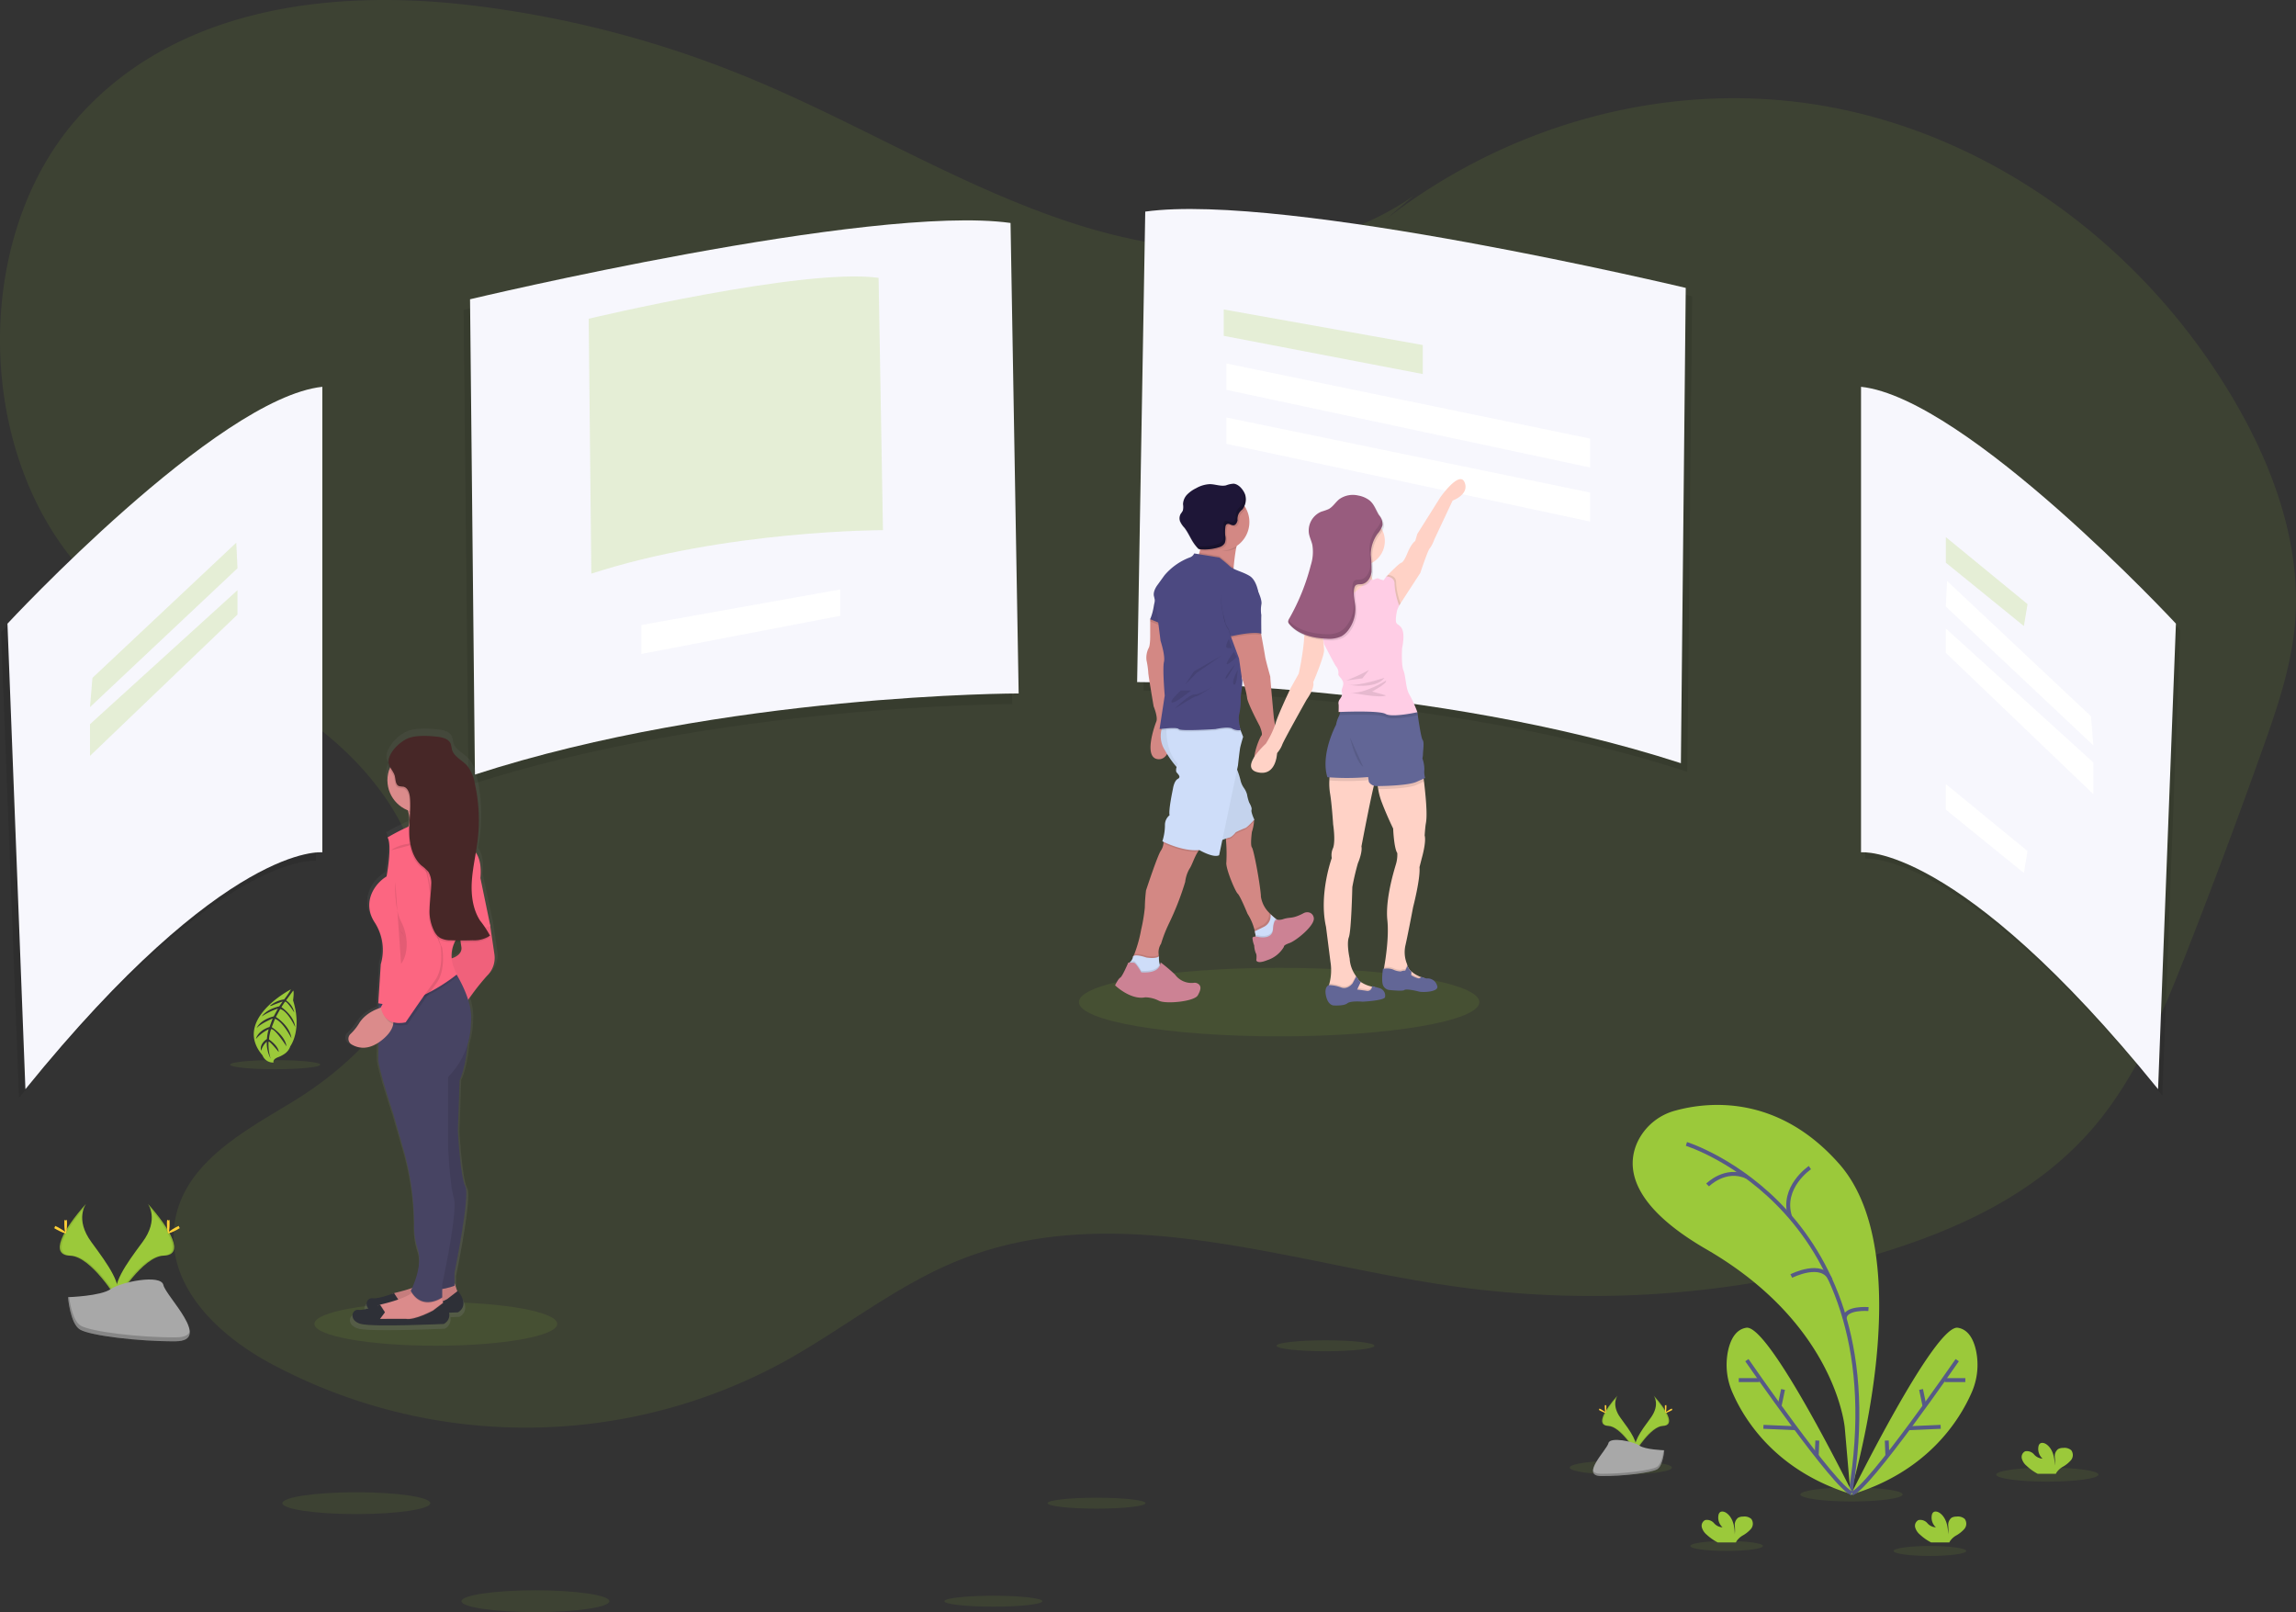 <svg xmlns="http://www.w3.org/2000/svg" xmlns:xlink="http://www.w3.org/1999/xlink" width="584" height="410" viewBox="0 0 584 410">
  <rect x="0" y="0" width="584" height="410" fill="#333333" stroke="none"/>
  <defs>
    <linearGradient id="linear-gradient" x1="31.936" y1="1" x2="31.936" gradientUnits="objectBoundingBox">
      <stop offset="0" stop-color="gray" stop-opacity="0.251"/>
      <stop offset="0.54" stop-color="gray" stop-opacity="0.122"/>
      <stop offset="1" stop-color="gray" stop-opacity="0.102"/>
    </linearGradient>
  </defs>
  <g id="Group_2678" data-name="Group 2678" transform="translate(-0.006 0.002)">
    <path id="Path_1060" data-name="Path 1060" d="M420.732,121.093c-25.059,17.531-57.562,16.4-86.045,7.277S280.04,103,252.289,91.461a267.921,267.921,0,0,0-72.4-18.858c-35.369-4.044-74.867.883-99.509,29.237C52.941,133.4,55.048,190.335,84.718,219.328c15.1,14.737,34.871,21.971,52.111,33.476s33.213,30.6,31.745,52.8c-1.36,20.574-17.165,36.34-33.522,46.242-12.64,7.65-28.207,16-29.729,31.852-1.474,15.333,11.616,27.347,24.116,34.18a137.066,137.066,0,0,0,131.66-.541c14.488-8.094,27.795-18.836,42.993-25.106,39.9-16.524,83.878.114,126.133,6.194a252.321,252.321,0,0,0,107.278-7.8c20.925-6.178,41.931-15.62,56.63-33.211,10.6-12.685,17.208-28.733,23.406-44.591q9.915-25.355,19.066-51.072c3.657-10.287,7.26-20.78,8.208-31.792,1.712-19.951-5.5-39.675-15.333-56.513-23.336-40.011-62.639-68.121-105.2-75.262s-87.594,6.806-120.607,37.325" transform="translate(-61.06 -71.37)" fill="#9bc93a" opacity="0.1"/>
    <g id="Group_2668" data-name="Group 2668" transform="translate(290.868 55.317)" opacity="0.1">
      <path id="Path_1061" data-name="Path 1061" d="M599.964,174.207,597.9,293.86s74.727,0,138.308,20.628l1.235-120.877S635.469,169.253,599.964,174.207Z" transform="translate(-597.9 -173.542)"/>
    </g>
    <path id="Path_1062" data-name="Path 1062" d="M596.964,170.207,594.9,289.86s74.726,0,138.308,20.628l1.235-120.877S632.469,165.253,596.964,170.207Z" transform="translate(-305.658 -116.391)" fill="#f7f7fd"/>
    <g id="Group_2669" data-name="Group 2669" transform="translate(117.938 58.75)" opacity="0.1">
      <path id="Path_1063" data-name="Path 1063" d="M416.209,180.542,418.273,300.2s-74.726,0-138.3,20.628L278.73,199.946S380.7,175.615,416.209,180.542Z" transform="translate(-278.73 -179.883)"/>
    </g>
    <path id="Path_1064" data-name="Path 1064" d="M419.209,175.542,421.273,295.2s-74.726,0-138.3,20.628L281.73,194.947S383.7,170.615,419.209,175.542Z" transform="translate(-162.166 -118.84)" fill="#f7f7fd"/>
    <g id="Group_2670" data-name="Group 2670" transform="translate(149.748 70.306)" opacity="0.2">
      <path id="Path_1065" data-name="Path 1065" d="M411.169,201.581l1.111,64.163s-40.094,0-74.174,11.061l-.666-64.824S392.13,198.939,411.169,201.581Z" transform="translate(-337.44 -201.227)" fill="#9bc93a"/>
    </g>
    <g id="Group_2671" data-name="Group 2671" transform="translate(474.454 99.994)" opacity="0.1">
      <path id="Path_1066" data-name="Path 1066" d="M936.74,256.06v118.4s24.381-2.891,75.555,60.233l4.54-118.4S963.576,258.946,936.74,256.06Z" transform="translate(-936.74 -256.06)"/>
    </g>
    <path id="Path_1067" data-name="Path 1067" d="M934.74,253.06v118.4s24.381-2.891,75.555,60.233l4.54-118.4S961.576,255.946,934.74,253.06Z" transform="translate(-461.369 -154.691)" fill="#f7f7fd"/>
    <g id="Group_2672" data-name="Group 2672" transform="translate(0.279 100.535)" opacity="0.1">
      <path id="Path_1068" data-name="Path 1068" d="M141.66,257.06v118.4S117.3,372.571,66.137,435.7l-4.567-118.4S114.824,259.946,141.66,257.06Z" transform="translate(-61.57 -257.06)"/>
    </g>
    <path id="Path_1069" data-name="Path 1069" d="M144.66,253.06v118.4S120.3,368.571,69.137,431.7l-4.567-118.4S117.824,255.946,144.66,253.06Z" transform="translate(-62.666 -154.691)" fill="#f7f7fd"/>
    <g id="Group_2673" data-name="Group 2673" transform="translate(311.272 78.705)" opacity="0.2">
      <path id="Path_1070" data-name="Path 1070" d="M574.5,145.37l50.621,9.047v7.369L574.5,152.073Z" transform="translate(-574.5 -145.37)" fill="#9bc93a"/>
    </g>
    <path id="Path_1071" data-name="Path 1071" d="M351.7,276.87l-50.616,9.047v7.369l50.616-9.713Z" transform="translate(-137.949 -126.969)" fill="#fff"/>
    <path id="Path_1072" data-name="Path 1072" d="M575.74,170.74l92.519,19.1V197.2L575.74,177.443Z" transform="translate(-263.796 -78.299)" fill="#fff"/>
    <path id="Path_1073" data-name="Path 1073" d="M575.74,196.11l92.519,19.09v7.374L575.74,202.807Z" transform="translate(-263.796 -89.933)" fill="#fff"/>
    <g id="Group_2674" data-name="Group 2674" transform="translate(494.946 136.604)" opacity="0.2">
      <path id="Path_1074" data-name="Path 1074" d="M913.5,252.31v6.5l19.846,16.113.932-5.577Z" transform="translate(-913.5 -252.31)" fill="#9bc93a"/>
    </g>
    <path id="Path_1075" data-name="Path 1075" d="M913.5,368.31v6.5l19.846,16.113.932-5.577Z" transform="translate(-418.554 -168.901)" fill="#fff"/>
    <path id="Path_1076" data-name="Path 1076" d="M913.814,272.91l-.314,6.508,37.52,35.317L950.4,307.3Z" transform="translate(-418.554 -125.153)" fill="#fff"/>
    <path id="Path_1077" data-name="Path 1077" d="M913.5,295.23v6.194l37.52,35.945v-8.056Z" transform="translate(-418.554 -135.388)" fill="#fff"/>
    <g id="Group_2675" data-name="Group 2675" transform="translate(22.899 138.012)" opacity="0.2">
      <path id="Path_1078" data-name="Path 1078" d="M79.466,254.91l.309,6.508L42.26,296.734l.618-7.434Z" transform="translate(-42.26 -254.91)" fill="#9bc93a"/>
    </g>
    <g id="Group_2676" data-name="Group 2676" transform="translate(22.899 150.096)" opacity="0.2">
      <path id="Path_1079" data-name="Path 1079" d="M79.775,277.23v6.194L42.26,319.368v-8.056Z" transform="translate(-42.26 -277.23)" fill="#9bc93a"/>
    </g>
    <ellipse id="Ellipse_60" data-name="Ellipse 60" cx="30.883" cy="5.555" rx="30.883" ry="5.555" transform="translate(79.979 331.141)" fill="#9bc93a" opacity="0.1"/>
    <path id="Path_1080" data-name="Path 1080" d="M123.556,636.84s2.975,3.887-1.376,9.745-7.938,10.828-6.5,14.488c0,0,6.561-10.9,11.92-11.056S129.435,643.424,123.556,636.84Z" transform="translate(-85.936 -330.686)" fill="#9bc93a"/>
    <path id="Path_1081" data-name="Path 1081" d="M123.709,636.84a4.67,4.67,0,0,1,.607,1.218c5.212,6.118,7.992,11.83,2.98,11.976-4.665.13-10.294,8.473-11.606,10.579.043.157.1.319.157.477,0,0,6.561-10.9,11.92-11.056S129.587,643.424,123.709,636.84Z" transform="translate(-86.088 -330.686)" opacity="0.1"/>
    <path id="Path_1082" data-name="Path 1082" d="M140.118,645.256c0,1.37-.152,2.48-.341,2.48s-.347-1.11-.347-2.48.2-.726.385-.726S140.118,643.88,140.118,645.256Z" transform="translate(-96.966 -334.142)" fill="#ffd037"/>
    <path id="Path_1083" data-name="Path 1083" d="M142.221,648.207c-1.2.655-2.254,1.05-2.346.888s.813-.834,2.015-1.489.726-.179.818,0S143.423,647.557,142.221,648.207Z" transform="translate(-97.167 -335.469)" fill="#ffd037"/>
    <path id="Path_1084" data-name="Path 1084" d="M95.815,636.84s-2.964,3.876,1.371,9.762,7.938,10.828,6.5,14.488c0,0-6.561-10.9-11.92-11.056S89.941,643.424,95.815,636.84Z" transform="translate(-73.917 -330.686)" fill="#9bc93a"/>
    <path id="Path_1085" data-name="Path 1085" d="M95.808,636.84a4.871,4.871,0,0,0-.607,1.218c-5.212,6.118-7.992,11.83-2.98,11.976,4.67.13,10.294,8.473,11.606,10.579a4.081,4.081,0,0,1-.157.477s-6.561-10.9-11.92-11.056S89.935,643.424,95.808,636.84Z" transform="translate(-73.911 -330.686)" opacity="0.1"/>
    <path id="Path_1086" data-name="Path 1086" d="M91.26,645.256c0,1.37.152,2.48.341,2.48s.347-1.11.347-2.48-.2-.726-.385-.726S91.26,643.88,91.26,645.256Z" transform="translate(-74.895 -334.142)" fill="#ffd037"/>
    <path id="Path_1087" data-name="Path 1087" d="M87.14,648.207c1.2.655,2.249,1.05,2.341.888s-.813-.834-2.016-1.489-.726-.179-.818,0S85.937,647.557,87.14,648.207Z" transform="translate(-72.671 -335.469)" fill="#ffd037"/>
    <path id="Path_1088" data-name="Path 1088" d="M93,676.884s8.322-.254,10.836-2.041,12.8-3.914,13.421-1.05,12.5,14.234,3.11,14.31-21.83-1.462-24.333-2.989S93,676.884,93,676.884Z" transform="translate(-75.692 -346.989)" fill="#a8a8a8"/>
    <path id="Path_1089" data-name="Path 1089" d="M120.539,690.9c-9.395.076-21.83-1.462-24.333-2.989-1.907-1.159-2.666-5.322-2.92-7.244H93.01s.542,6.708,3.029,8.23,14.938,3.064,24.333,2.989c2.709,0,3.652-.985,3.6-2.415C123.6,690.345,122.56,690.886,120.539,690.9Z" transform="translate(-75.697 -350.785)" opacity="0.2"/>
    <ellipse id="Ellipse_61" data-name="Ellipse 61" cx="50.93" cy="8.717" rx="50.93" ry="8.717" transform="translate(274.429 246.133)" fill="#9bc93a" opacity="0.1"/>
    <path id="Path_1090" data-name="Path 1090" d="M633.02,323.455a7.092,7.092,0,0,0-.542,1.662q-.049.217-.1.455c-.325,1.657-.542,3.741-.656,4.954-.054.606-.081,1-.081,1s-11.752-.785-9.715-2.756a4.328,4.328,0,0,0,1.083-1.949c.06-.211.108-.422.152-.639a10.943,10.943,0,0,0,.19-1.489v-.379a15.343,15.343,0,0,0-.114-2.431s3.82,0,6.7.309C631.882,322.411,633.394,322.795,633.02,323.455Z" transform="translate(-317.934 -186.25)" fill="#d38884"/>
    <path id="Path_1091" data-name="Path 1091" d="M602.354,396.835c-4-.13-1.051-8.462-.591-9.583s-.683-3.866-.683-3.866-1.354-7.937-1.354-8.457a21.192,21.192,0,0,0-.455-3.216,5.411,5.411,0,0,1,.542-3.151c.461-.72.39-3.606.39-3.606V361.22l.894-1.18,2.281,2.166.634.6,1.116,4.18-.4,5.988-.211,5.831,1.382,8.067S606.385,396.97,602.354,396.835Z" transform="translate(-307.64 -203.75)" fill="#d38884"/>
    <path id="Path_1092" data-name="Path 1092" d="M543.393,291.831l-3.413-1.418v-.552l.889-1.18,2.286,2.155Z" transform="translate(-247.411 -132.384)" opacity="0.1"/>
    <path id="Path_1093" data-name="Path 1093" d="M602.882,350.11a15.723,15.723,0,0,0-.948,3.346,14.825,14.825,0,0,1-.894,3.211l3.793,1.575Z" transform="translate(-308.471 -199.196)" fill="#4c4981"/>
    <path id="Path_1094" data-name="Path 1094" d="M602.882,350.11a15.723,15.723,0,0,0-.948,3.346,14.825,14.825,0,0,1-.894,3.211l3.793,1.575Z" transform="translate(-308.471 -199.196)" opacity="0.05"/>
    <path id="Path_1095" data-name="Path 1095" d="M649.194,480.125l-.314.671s-.341,2.225-.341,2.279-.986,1.538-.986,1.538l-2.476.541-1.051-.13a14.753,14.753,0,0,0-.282-1.819c-.038-.168-.076-.341-.125-.514a13.9,13.9,0,0,0-1.728-3.92s-1.837-4.526-2.492-5.116-3.153-6.562-2.888-8a41.96,41.96,0,0,0-.1-5.652c-.108-1.8-.228-3.319-.228-3.319L642.416,453l.726,1.142.434.677a3.112,3.112,0,0,1-.027.346v.081a11.556,11.556,0,0,1-.542,2.707s-.466,3.346,0,3.936,1.95,8.479,2.281,12.128v.33a7.321,7.321,0,0,0,2.216,4.266h0c.065.076.135.146.206.217A14.283,14.283,0,0,0,649.194,480.125Z" transform="translate(-324.572 -246.38)" fill="#d38884"/>
    <path id="Path_1096" data-name="Path 1096" d="M650.325,506.58l1.051.13,2.476-.541s.986-1.489.986-1.538.341-2.279.341-2.279l.314-.671.038-.081a13.147,13.147,0,0,1-1.7-1.4h0c-.06-.054-.119-.108-.173-.168a3.222,3.222,0,0,1-1.533,3.135c-.916.471-1.669.834-2.194,1.083Z" transform="translate(-330.872 -267.946)" opacity="0.1"/>
    <path id="Path_1097" data-name="Path 1097" d="M656.024,502.355l-.352.753s-.341,2.225-.341,2.279-.986,1.538-.986,1.538l-2.476.541-1.425-.168a9.408,9.408,0,0,0-.119-1.186c-.043-.3-.1-.628-.184-.985.542-.244,1.382-.644,2.46-1.2a3.068,3.068,0,0,0,1.533-3.135,14.925,14.925,0,0,0,1.3,1.148C655.688,502.122,655.9,502.268,656.024,502.355Z" transform="translate(-330.968 -268.295)" fill="#ceddf9"/>
    <path id="Path_1098" data-name="Path 1098" d="M656.18,503.327l-.352.753s-.341,2.225-.341,2.279-.986,1.538-.986,1.538l-2.476.541-1.425-.168a9.415,9.415,0,0,0-.119-1.186,4.941,4.941,0,0,1,.9.125s3.381.72,3.544-1.954c.1-1.516.412-2.112.661-2.344C655.844,503.094,656.055,503.24,656.18,503.327Z" transform="translate(-331.124 -269.268)" opacity="0.1"/>
    <path id="Path_1099" data-name="Path 1099" d="M655.275,501.757s-.84-.184-1.008,2.485-3.543,1.955-3.543,1.955-1.658-.411-1.674.276a6.425,6.425,0,0,0,.444,1.852,5.761,5.761,0,0,0,.412,1.971c.314.379.114,1.787.114,1.787s.13,1.05,2.742,0a7.6,7.6,0,0,0,4.264-3.378c.065-.1-.228-.4,1.463-1s6.5-4.494,6.155-6.394a1.625,1.625,0,0,0-1.149-1.364,1.978,1.978,0,0,0-1.512.206,11.975,11.975,0,0,1-1.414.65,6.95,6.95,0,0,1-2.016.482,7.761,7.761,0,0,0-1.566.3A3.252,3.252,0,0,1,655.275,501.757Z" transform="translate(-330.469 -267.877)" fill="#cc8294"/>
    <path id="Path_1100" data-name="Path 1100" d="M610.4,467.181a4.6,4.6,0,0,0-.954,1.083c-.953,1.456-1.528,3.492-2.167,4.369a8.638,8.638,0,0,0-1.084,3.346,72.045,72.045,0,0,1-4.134,10.579,34.521,34.521,0,0,0-1.994,5.116,4.035,4.035,0,0,0-.6,2.837.569.569,0,0,0,.032.255.1.1,0,0,1,0,.1v.038l-1.138,1.933-3.619-.5-1.869-1.267a6.342,6.342,0,0,0,.406-.774A34.2,34.2,0,0,0,595,488.08a42.573,42.573,0,0,0,.932-5.609,42.465,42.465,0,0,1,.3-4.331s2.85-8.69,3.76-10.1a4.049,4.049,0,0,0,.683-1.868,1.57,1.57,0,0,0,0-.406l1.224-1.218S611.973,465.931,610.4,467.181Z" transform="translate(-304.732 -251.676)" fill="#d38884"/>
    <path id="Path_1101" data-name="Path 1101" d="M599.576,519.647v.428l-1.138,1.933-3.619-.5-1.869-1.267a6.359,6.359,0,0,0,.406-.774,7.382,7.382,0,0,1,2.991.477s2.248.428,3.2-.26A.057.057,0,0,1,599.576,519.647Z" transform="translate(-304.764 -276.833)" opacity="0.1"/>
    <path id="Path_1102" data-name="Path 1102" d="M597.593,525.145l-3.674.877-3.37-2.491.173-1.4a2.428,2.428,0,0,0,.618-.541,2.22,2.22,0,0,0,.488-1.007c.195-1.034,3.4.1,3.4.1s2.341.444,3.251-.3a5.7,5.7,0,0,0,.173,2.025,1.51,1.51,0,0,0,.542.807C600.129,523.857,597.593,525.145,597.593,525.145Z" transform="translate(-303.665 -277.171)" fill="#ceddf9"/>
    <path id="Path_1103" data-name="Path 1103" d="M597.593,526.367l-3.674.877-3.37-2.49.173-1.4a2.423,2.423,0,0,0,.618-.541h.737c.542.054,1.9,2.463,1.9,2.463,3.327.222,4.334-.866,4.676-1.667a1.51,1.51,0,0,0,.542.807C600.129,525.078,597.593,526.367,597.593,526.367Z" transform="translate(-303.665 -278.393)" opacity="0.1"/>
    <path id="Path_1104" data-name="Path 1104" d="M591.225,526s-1.333-2.409-1.9-2.458a12.766,12.766,0,0,0-1.43,0s-1.474,3.492-2.016,3.79-1.333,1.971-1.333,1.971,3.9,3.79,7.672,3.048a7.824,7.824,0,0,1,3.457.861c1.745.91,9.032.222,9.921-1.375.661-1.2.927-2.074.341-2.707a1.583,1.583,0,0,0-1.371-.466,5.161,5.161,0,0,1-4.779-2.112,43.347,43.347,0,0,0-3.6-3.048C595.923,523.495,596.416,526.342,591.225,526Z" transform="translate(-300.915 -278.71)" fill="#cc8294"/>
    <path id="Path_1105" data-name="Path 1105" d="M643.581,455.214l-.027.032a12.409,12.409,0,0,1-2.319,2.133,23.124,23.124,0,0,0-2.362,1.045s-.986,1.316-1.772,1.381a3.093,3.093,0,0,0-.694.184c-.108-1.8-.228-3.319-.228-3.319L642.416,453l.726,1.142c.163.46.347.888.407,1.023Z" transform="translate(-324.572 -246.38)" opacity="0.1"/>
    <path id="Path_1106" data-name="Path 1106" d="M607.088,409.245a6.717,6.717,0,0,0,0,7.358,24.508,24.508,0,0,0,4.99,6.3l8.268,17.12a13.517,13.517,0,0,1,2.958-1.245c.791-.065,1.772-1.375,1.772-1.375a22.969,22.969,0,0,1,2.362-1.05c.542-.13,2.346-2.166,2.346-2.166s-.9-1.965-.7-2.49-.591-1.841-.591-1.841a10.808,10.808,0,0,1-.542-2.03,5.328,5.328,0,0,0-.856-1.77,5.6,5.6,0,0,1-.851-2.036,19.377,19.377,0,0,0-1.273-3.563L624.637,408Z" transform="translate(-310.748 -225.744)" fill="#ceddf9"/>
    <path id="Path_1107" data-name="Path 1107" d="M629.73,434.183a13.106,13.106,0,0,1-2.346,2.166,22.957,22.957,0,0,0-2.362,1.05s-.986,1.31-1.772,1.375a6.284,6.284,0,0,0-1.625.579c-.7.319-1.338.666-1.338.666l-8.273-17.12a17.906,17.906,0,0,1-2.01-2.057,28.406,28.406,0,0,1-2.98-4.239,7.094,7.094,0,0,1-.943-5.105,5.87,5.87,0,0,1,.943-2.247l5.884-.417L624.626,408l.1,3.687.217,8.765s.19.439.428,1.018a11.129,11.129,0,0,1,.818,2.523,5.559,5.559,0,0,0,.851,2.036,5.5,5.5,0,0,1,.856,1.77,10.955,10.955,0,0,0,.542,2.036s.791,1.31.6,1.83S629.73,434.183,629.73,434.183Z" transform="translate(-310.72 -225.744)" opacity="0.05"/>
    <path id="Path_1108" data-name="Path 1108" d="M616.973,467.154a4.591,4.591,0,0,0-.954,1.083c-3.57.26-7.721-1.624-8.8-2.122a1.56,1.56,0,0,0,0-.406l1.225-1.218S618.544,465.9,616.973,467.154Z" transform="translate(-311.303 -251.649)" opacity="0.1"/>
    <path id="Path_1109" data-name="Path 1109" d="M627.285,412.086s-.542,1.835-.721,2.621-.591,4.662-.591,4.662l-.227,1.083L622,438.318l-.818,3.882c-1.441.791-5.05-1.316-5.05-1.316-4.2.466-9.39-2.225-9.39-2.225a13.566,13.566,0,0,0,.656-4.131,3.168,3.168,0,0,1,1.181-2.5c-.325-1.245.851-6.692.851-6.692s.265-2.03,1.252-2.556-.13-1.31-.4-1.776a2.006,2.006,0,0,1,.092-1.2,8.92,8.92,0,0,1,.3-.893c-2.5-2.5-2.888-6.41-2.893-8.581a13.835,13.835,0,0,1,.07-1.586l5.418-.948,11.839-2.068,1.208,3.714h0l.3.931Z" transform="translate(-311.083 -224.703)" fill="#ceddf9"/>
    <path id="Path_1110" data-name="Path 1110" d="M634.33,323.451a7.09,7.09,0,0,0-.542,1.662q-.049.217-.1.455a4.98,4.98,0,0,1-3.31.747c-.5,0-.786-.964-1.262-1.083,0,0-.715-2.577-.916-.406-1.376-.282-2.563.79-3.538-.146h0V324.3a15.351,15.351,0,0,0-.114-2.431s3.82,0,6.7.309C633.192,322.406,634.7,322.79,634.33,323.451Z" transform="translate(-319.243 -186.246)" opacity="0.1"/>
    <path id="Path_1111" data-name="Path 1111" d="M635.235,310.442a7.324,7.324,0,0,1-8.783,7.163h0a7.31,7.31,0,1,1,7.845-10.752A7.176,7.176,0,0,1,635.235,310.442Z" transform="translate(-317.44 -177.655)" fill="#d38884"/>
    <path id="Path_1112" data-name="Path 1112" d="M631.725,334.709c-.054.606-.081,1-.081,1s-11.752-.785-9.715-2.756A4.33,4.33,0,0,0,623.013,331l5.1.834s1.441,1.115,2.557,2.166A4.636,4.636,0,0,0,631.725,334.709Z" transform="translate(-317.934 -190.433)" opacity="0.1"/>
    <path id="Path_1113" data-name="Path 1113" d="M626.387,410.726a3.794,3.794,0,0,1-1.544-.114,3.135,3.135,0,0,1-.623-.276c-.986-.59-4.264.135-4.264.135s-8.929.59-9.325,0c-.222-.341-1.8-.292-3.088-.189-.542.043-1,.1-1.333.13a5.87,5.87,0,0,1,.943-2.247l5.884-.417,11.839-2.068,1.208,3.714h0A13.4,13.4,0,0,0,626.387,410.726Z" transform="translate(-310.84 -224.68)" opacity="0.1"/>
    <path id="Path_1114" data-name="Path 1114" d="M619.387,332.38l-6.4-1.05a1.907,1.907,0,0,1-1.208,1.05,15.72,15.72,0,0,0-6.366,4.526l-1.707,2.366s-1.382,1.705-.921,3.081a51.981,51.981,0,0,1,.986,6.037l.656,5.181s1.246,3.741.856,5.382.2,8.527.2,8.527l-1.311,8.527s4.459-.59,4.876,0,9.325,0,9.325,0,3.251-.725,4.264-.135a3.567,3.567,0,0,0,2.167.4s-.786-2.707-.331-4.2a16.814,16.814,0,0,0,.331-4.266s.656-4,.325-4.721.726-3.346.726-3.346l3.479-18.3s-.423-3.281-2.281-4.4-3.955-1.446-5.071-2.491S619.387,332.38,619.387,332.38Z" transform="translate(-309.225 -190.584)" fill="#4c4981"/>
    <path id="Path_1115" data-name="Path 1115" d="M639,365.333V367.5l2.021,5.447.731,5.051a24.916,24.916,0,0,1,1.317,4.873c0,1.267,3.213,7.282,3.213,7.282s.878,2.036.439,2.426-4.242,9.052.542,8.793,3.283-9.312,3.283-9.312l-.656-3.936s-.921-9.843-.921-10.563c0,0-1.181-4.2-1.311-5.116s-.986-5.577-.986-5.577l-.721-3.016Z" transform="translate(-325.864 -205.497)" fill="#d38884"/>
    <path id="Path_1116" data-name="Path 1116" d="M565.782,307.82l-7.136,4.082-2.216,3.346,2.953-3Z" transform="translate(-254.948 -141.162)" opacity="0.1"/>
    <path id="Path_1117" data-name="Path 1117" d="M622.43,393.63s-3.251,2.117-4.779,2.117-5.071,3.638-5.071,3.638,5.023-3.249,5.418-3.146S622.43,393.63,622.43,393.63Z" transform="translate(-313.759 -219.154)" opacity="0.1"/>
    <path id="Path_1118" data-name="Path 1118" d="M613.375,395.72s-3.05,2.756-2.265,3.054,4.876-3.054,4.876-3.054Z" transform="translate(-313.026 -220.112)" opacity="0.1"/>
    <path id="Path_1119" data-name="Path 1119" d="M638.75,377.55s-2.362,3.2-1.723,3.151,2.46-1.873,2.46-1.873Z" transform="translate(-324.91 -211.78)" opacity="0.1"/>
    <path id="Path_1120" data-name="Path 1120" d="M638.847,383.37s-2.557,2.9-2.46,3.638S638.847,383.37,638.847,383.37Z" transform="translate(-324.666 -214.449)" opacity="0.1"/>
    <path id="Path_1121" data-name="Path 1121" d="M641.131,386.05s-1.723,3.075-.986,3.714S641.131,386.05,641.131,386.05Z" transform="translate(-326.305 -215.678)" opacity="0.1"/>
    <path id="Path_1122" data-name="Path 1122" d="M637.417,371.46s-1.284,2.166-.347,2.312,1.029,0,1.029,0Z" transform="translate(-324.823 -208.987)" opacity="0.1"/>
    <path id="Path_1123" data-name="Path 1123" d="M637.12,356.83a22.6,22.6,0,0,1-1.311,3.86,17.9,17.9,0,0,1-.509-1.933,13.189,13.189,0,0,1,1.82-1.927Z" transform="translate(-324.169 -202.278)" opacity="0.1"/>
    <path id="Path_1124" data-name="Path 1124" d="M634.3,306.86a3.182,3.182,0,0,1-.493.763,5.661,5.661,0,0,0-.889,1.018,5.455,5.455,0,0,0-.32,1.738c-.1.585-.466,1.234-1.084,1.251a2.2,2.2,0,0,1-.867-.26.884.884,0,0,0-.862.027.963.963,0,0,0-.276.65,8.587,8.587,0,0,0-.087,1.538,3.865,3.865,0,0,0,.032.612,3.435,3.435,0,0,1-.114,1.949,2.361,2.361,0,0,1-1.214.974,7.5,7.5,0,0,1-1.7.477h0a18.718,18.718,0,0,1-3.354.108.826.826,0,0,1-.3-.049.427.427,0,0,1-.13-.081,10.247,10.247,0,0,0,.2-1.868A7.312,7.312,0,1,1,634.3,306.86Z" transform="translate(-317.444 -177.663)" opacity="0.1"/>
    <path id="Path_1125" data-name="Path 1125" d="M628.579,298.562a6.362,6.362,0,0,0-1.967.433c-1.36.3-2.753-.319-4.15-.314a7.707,7.707,0,0,0-3.413,1.018,8.241,8.241,0,0,0-2.276,1.592,3.707,3.707,0,0,0-1.083,2.5,4.1,4.1,0,0,1-.049,1.624,4.565,4.565,0,0,1-.5.758,2.251,2.251,0,0,0-.233,1.879,6.232,6.232,0,0,0,1.122,1.678c.9,1.153,1.463,2.534,2.27,3.757a11.679,11.679,0,0,0,1.181,1.5.835.835,0,0,0,.255.2.784.784,0,0,0,.3.043,11.971,11.971,0,0,0,5.061-.585,2.313,2.313,0,0,0,1.214-.974,3.437,3.437,0,0,0,.119-1.949,8.92,8.92,0,0,1,.049-2.166.953.953,0,0,1,.276-.644.868.868,0,0,1,.867-.027,2.366,2.366,0,0,0,.862.26c.591,0,.964-.671,1.083-1.256a2.945,2.945,0,0,1,1.208-2.756,4.166,4.166,0,0,0,.742-3.7C631.125,300.219,629.933,298.7,628.579,298.562Z" transform="translate(-314.776 -175.553)" fill="#1e1637"/>
    <path id="Path_1126" data-name="Path 1126" d="M644.466,349.8a8.516,8.516,0,0,0,0,2.707c-.065.725,0,4.727,0,4.727-2.167-.66-7.677.655-7.677.655l-.656-1.965a4.872,4.872,0,0,1-.824-1.624,18.051,18.051,0,0,1-.509-1.938,40.2,40.2,0,0,1-.645-4.12c-.276-2.084,2.828-4.331,5.18-5.577s4.41,4.066,4.41,4.066S644.726,348.767,644.466,349.8Z" transform="translate(-323.636 -195.693)" opacity="0.1"/>
    <path id="Path_1127" data-name="Path 1127" d="M644.466,349.1a8.536,8.536,0,0,0,0,2.707c-.065.72,0,4.721,0,4.721-2.167-.655-7.677.655-7.677.655l-.656-1.965a4.816,4.816,0,0,1-.824-1.624,17.889,17.889,0,0,1-.509-1.933,40.367,40.367,0,0,1-.645-4.12c-.276-2.09,2.828-4.331,5.18-5.582s4.41,4.066,4.41,4.066S644.726,348.05,644.466,349.1Z" transform="translate(-323.636 -195.371)" fill="#4c4981"/>
    <path id="Path_1128" data-name="Path 1128" d="M631.457,302.986a4.329,4.329,0,0,0-.482-1.056c.032.092.065.179.092.271a4.167,4.167,0,0,1-.742,3.7,2.944,2.944,0,0,0-1.208,2.756c-.092.585-.466,1.229-1.084,1.251a2.2,2.2,0,0,1-.867-.26.883.883,0,0,0-.861.027.962.962,0,0,0-.276.65,8.871,8.871,0,0,0-.049,2.166,3.5,3.5,0,0,1-.119,1.954,2.411,2.411,0,0,1-1.214.975,11.971,11.971,0,0,1-5.06.585.786.786,0,0,1-.3-.049.7.7,0,0,1-.255-.2,10.507,10.507,0,0,1-1.181-1.5c-.807-1.224-1.371-2.6-2.27-3.757a11.031,11.031,0,0,1-.742-.953v.065a6,6,0,0,0,1.122,1.678c.894,1.153,1.463,2.534,2.265,3.757a11.28,11.28,0,0,0,1.187,1.5.813.813,0,0,0,.249.2.8.8,0,0,0,.3.043,11.963,11.963,0,0,0,5.061-.585,2.314,2.314,0,0,0,1.214-.975,3.436,3.436,0,0,0,.119-1.949,9.513,9.513,0,0,1,.049-2.166,1,1,0,0,1,.276-.644.868.868,0,0,1,.867-.027,2.362,2.362,0,0,0,.862.26c.6,0,.964-.671,1.083-1.256a5.317,5.317,0,0,1,.32-1.738,5.441,5.441,0,0,1,.888-1.018A4.177,4.177,0,0,0,631.457,302.986Z" transform="translate(-314.794 -177.102)" opacity="0.2"/>
    <path id="Path_1129" data-name="Path 1129" d="M728.677,301.89,724,311.831a8.515,8.515,0,0,1-1.132,2.214c-.444.346-2.411,6.248-2.411,6.248l-5.023,7.732h0l-.341.541-1.967-.541-1.382-5.154.081-1.494v-.189s3.1-3.248,3.793-3.492c0,0,.542.065,1.571-2.453s1.972-3.059,1.972-3.059l.542-1.819,5.814-9.253s4.876-6.979,6.2-3.882S728.677,301.89,728.677,301.89Z" transform="translate(-359.193 -174.582)" fill="#ffd2c6"/>
    <path id="Path_1130" data-name="Path 1130" d="M695.844,434.5a1.122,1.122,0,0,1-.157.476c-.542.791-3.592,16.876-3.592,16.876.244,1.083-.444,3.248-.889,4.234a62.017,62.017,0,0,0-1.43,6.1s-.244,11.023-.878,12.745.2,5.414.2,5.414a8.278,8.278,0,0,0,1.566,4.4l.119.173c.2.282.325.444.325.444a2.619,2.619,0,0,0,.688.85l.141.108a7.957,7.957,0,0,0,2.758,1.164h.1c.39.087.65.124.65.124l.244,1.332-2.606.541-4.974.341s-5.863.449-4.529-2.166a4.173,4.173,0,0,0,.238-.541h0q.077-.191.135-.39a13.468,13.468,0,0,0,.26-5.555l-1.132-8.9C681.21,464,684.547,454.8,684.547,454.8a4.305,4.305,0,0,1,.352-2.6c.639-1.868,0-5.956,0-5.956s-.341-5.263-.786-7.867a15.952,15.952,0,0,1-.179-3.319,16.537,16.537,0,0,1,.179-1.938l11.221-1.489A8.427,8.427,0,0,1,695.844,434.5Z" transform="translate(-345.8 -236.58)" fill="#ffd2c6"/>
    <path id="Path_1131" data-name="Path 1131" d="M696.423,533.753l-2.606.542-4.974.341s-5.862.45-4.529-2.166a4.117,4.117,0,0,0,.238-.541h0a4.083,4.083,0,0,0,.136-.39,9.21,9.21,0,0,1,2.969.6c1.669.644,2.926-1.034,2.926-1.034l.813-1.549.119-.222c.2.281.325.444.325.444a2.708,2.708,0,0,0,.829.958l-.141.287-.786,1.657s1.008.1,2.384.325a1.084,1.084,0,0,0,1.3-.709h.1c.39.087.65.125.65.125Z" transform="translate(-346.536 -281.383)" opacity="0.1"/>
    <path id="Path_1132" data-name="Path 1132" d="M698.473,535.3c-.2.888-5.684,1.159-5.684,1.159s-3.056-.292-3.912.417-3.376.541-3.473.541-1.425-.049-1.945-2.431.677-2.707.732-2.745h0a8.992,8.992,0,0,1,3.1.6c1.669.644,2.926-1.034,2.926-1.034l.932-1.77c.2.281.325.444.325.444a2.71,2.71,0,0,0,.829.958l-.927,1.944s1.008.1,2.384.319a1.143,1.143,0,0,0,1.4-1.083,1.329,1.329,0,0,0,0-.146s.856.249,1.918.541A1.976,1.976,0,0,1,698.473,535.3Z" transform="translate(-346.175 -281.709)" fill="#626696"/>
    <path id="Path_1133" data-name="Path 1133" d="M719.977,445.123c-.13.785-.266,2.821-.266,2.821.461,1.705-.721,5.755-.721,5.755l-.591,2.312c.26,2.951-1.625,10.168-1.625,10.168s-1.263,6.692-1.918,9.578a7.914,7.914,0,0,0,.341,4.824l.049.119a.893.893,0,0,0,.038.162,1.7,1.7,0,0,0,.076.233,3.46,3.46,0,0,0,.645,1.083,3.2,3.2,0,0,0,.352.363h0a7.158,7.158,0,0,0,2.091,1.289h0l.33.13a10.209,10.209,0,0,0,1.046.325h.119l-.265,1.548-3.478-.893-4.66-1.511-2.259-1.267a1.439,1.439,0,0,1,.071-.363.118.118,0,0,0,0-.043,2.352,2.352,0,0,1,.07-.363c.358-2.03,1.246-7.71.8-11.911-.542-5.181,1.625-12.334,2.129-14.034a8.479,8.479,0,0,0,.4-3.021c-.856-1.245-1.051-6.232-1.051-6.232s-1.577-3.216-2.877-6.627a16.922,16.922,0,0,1-.937-3.449,11.684,11.684,0,0,1-.19-2.518s10.571-9.643,11.73-.309c.038.319.076.617.114.915C720.568,442.789,720.1,444.359,719.977,445.123Z" transform="translate(-357.336 -235.476)" fill="#ffd2c6"/>
    <path id="Path_1134" data-name="Path 1134" d="M721.325,527.918l-.266,1.548-3.478-.893-4.66-1.51-2.292-1.31a1.442,1.442,0,0,1,.071-.363.114.114,0,0,0,0-.043,2.351,2.351,0,0,1,.071-.363h.325a4.283,4.283,0,0,1,1.951.265,4.687,4.687,0,0,0,1.956.471,2.47,2.47,0,0,1,1.116-.195l.482-1.083.076-.163a3.4,3.4,0,0,0,.645,1.083,4.155,4.155,0,0,0,.374.385v.374l-.027.541a6.786,6.786,0,0,0,1.674.769.963.963,0,0,0,.466,0h0l.331.13a10.143,10.143,0,0,0,1.046.325h0Z" transform="translate(-358.684 -279.067)" opacity="0.1"/>
    <path id="Path_1135" data-name="Path 1135" d="M719.262,531.6c-.97-.276-3.31-.725-3.69-.379s-3.625,0-3.625,0a1.973,1.973,0,0,1-1.674-.98c-.677-1.05-.13-4.445-.13-4.445h.238l.4-.044h0a4.34,4.34,0,0,1,1.951.26,4.634,4.634,0,0,0,1.956.476,2.426,2.426,0,0,1,1.116-.2l.542-1.218a3.459,3.459,0,0,0,.645,1.083,3.546,3.546,0,0,0,.374.379l-.049.9a6.937,6.937,0,0,0,1.674.774.678.678,0,0,0,.8-.254.637.637,0,0,0,.059-.135h0a6,6,0,0,0,1.376.455h0a2.514,2.514,0,0,1,2.709,1.927C724.452,531.713,720.232,531.876,719.262,531.6Z" transform="translate(-358.366 -279.43)" fill="#626696"/>
    <path id="Path_1136" data-name="Path 1136" d="M697.053,434.5l-.6.184a8.413,8.413,0,0,1-1.447.3,60.32,60.32,0,0,1-9.856.07,16.537,16.537,0,0,1,.179-1.938l11.221-1.489A8.471,8.471,0,0,1,697.053,434.5Z" transform="translate(-347.009 -236.58)" opacity="0.1"/>
    <path id="Path_1137" data-name="Path 1137" d="M706.014,418.821s-4.118.639-7.471,1.37c-1.116.244-2.167.5-2.92.747a8.908,8.908,0,0,1-1.447.309,63.009,63.009,0,0,1-10.365.038c-1.82-5.9,2.211-13.335,2.211-13.335a7.55,7.55,0,0,1,.84-2.4v-.06l.574-2.106h15.306l.19.9.39,1.841,2.405,11.408Z" transform="translate(-346.179 -223.625)" fill="#626696"/>
    <path id="Path_1138" data-name="Path 1138" d="M719.562,434.292l-.092.038-1.793.8c-1.94.893-7.743,1.083-9.753,1.083a11.667,11.667,0,0,1-.19-2.517s10.571-9.643,11.73-.309C719.486,433.7,719.524,434.016,719.562,434.292Z" transform="translate(-357.354 -235.517)" opacity="0.1"/>
    <path id="Path_1139" data-name="Path 1139" d="M711.758,421.485l-.374.168-1.793.8c-1.972.91-7.965,1.083-9.883,1.083h-.5a2.282,2.282,0,0,1-1.772-1.083c0-.119-.092-.7-.168-1.2-.07-.4-.125-.747-.125-.747a47.383,47.383,0,0,1-5.96-3.081c-1.5-1.023-1.122-8.294-.834-11.949.1-1.262.2-2.09.2-2.09l15.5.9,2.167.124,1.241.276.331.07s.894,6.5,1.333,7.038.152,2.361.1,3.4a6.176,6.176,0,0,1-.146,1.326,8.187,8.187,0,0,1,.493,2.837A5.664,5.664,0,0,0,711.758,421.485Z" transform="translate(-349.269 -223.625)" fill="#626696"/>
    <ellipse id="Ellipse_62" data-name="Ellipse 62" cx="6.35" cy="6.345" rx="6.35" ry="6.345" transform="translate(339.549 131.25)" fill="#ffd2c6"/>
    <path id="Path_1140" data-name="Path 1140" d="M689.333,330.375s.439,6.01-.791,7.39a55.959,55.959,0,0,1-4.432,3.985l.986,4.082,5.564.639,6.5-6.936-1.479-1.792s-1.133-3.839-.2-5.755S689.333,330.375,689.333,330.375Z" transform="translate(-346.533 -190.138)" fill="#ffd2c6"/>
    <path id="Path_1141" data-name="Path 1141" d="M715.43,348.653h0l-.341.542-1.967-.542L711.74,343.5l.081-1.494.406-.585s2.167.049,2.075,2.019A17.239,17.239,0,0,0,715.43,348.653Z" transform="translate(-359.193 -195.211)" opacity="0.1"/>
    <path id="Path_1142" data-name="Path 1142" d="M709.68,405.532s-1.566.347-3.359.579-3.863.357-4.714-.141c-1.425-.845-9.146-.6-11.378-.514h-.379l.574-2.106H705.73l.19.9,2.167.124,1.241.276C709.555,405.185,709.68,405.532,709.68,405.532Z" transform="translate(-349.163 -223.611)" opacity="0.1"/>
    <path id="Path_1143" data-name="Path 1143" d="M695.282,342.13s2.167.049,2.07,2.019a18.136,18.136,0,0,0,1.181,5.36l-.493,1.132s-.688,2.756-.146,3.443,2.509.688,1.376,6.345c0,0-.244,4.234.347,5.609s.591,4.672,1.474,6.053a32.67,32.67,0,0,1,2.07,4.575s-6.4,1.424-8.073.444-11.963-.493-11.963-.493.049-1.722,0-1.922a1.591,1.591,0,0,1,.244-1.251c.347-.471.889-1.256.591-1.944s.737-1.705.2-2.772-1.2-1.278-1.084-1.862a2.5,2.5,0,0,0-.607-1.862c-.39-.493-3.05-5.69-3.05-5.69l-.444-2.426s-3.424-2.507-3.359-3.687a6.981,6.981,0,0,1,1.295-2.821l3.294-3.249s1.826,1.965,3.6,1.278,5.581-3.985,5.581-3.985,1.36-.736,1.457-1.278.937-.049.937-.049,1.23-.677,1.474-.439a4.339,4.339,0,0,0,1.333.439Z" transform="translate(-342.637 -195.537)" fill="#ffcde5"/>
    <path id="Path_1144" data-name="Path 1144" d="M664.19,361.06l-1.046.823a13.827,13.827,0,0,0-1.317,5.36,70.669,70.669,0,0,1-1.327,8.305l-2.07,3.7s-3.4,7.13-3.842,9.025a23.66,23.66,0,0,1-2.46,5.095s-6.843,6.145-2.07,7.255,4.925-4.873,4.925-4.873a7.033,7.033,0,0,0,1.295-2.068c.211-.839,6.236-11.538,6.236-11.538s2.118-2.88,1.674-4.407c0,0,2.758-6.5,2.758-8.121a28.526,28.526,0,0,0-.444-4.05l.444-3.395Z" transform="translate(-330.156 -204.218)" fill="#ffd2c6"/>
    <path id="Path_1145" data-name="Path 1145" d="M698.771,386.11a49.2,49.2,0,0,1-5.759,2.658c-.937.135,4.085-.541,4.085-.541Z" transform="translate(-350.558 -215.705)" opacity="0.1"/>
    <path id="Path_1146" data-name="Path 1146" d="M703.211,389.74s-6.4,2.166-9.211,1.776C694,391.5,701,392.842,703.211,389.74Z" transform="translate(-351.064 -217.37)" opacity="0.1"/>
    <path id="Path_1147" data-name="Path 1147" d="M704,391.05s-5.765,3.622-9.156,3.032c0,0,7.927,1.576,9.156.736l-3.543-.98S704.387,391.754,704,391.05Z" transform="translate(-351.449 -217.971)" opacity="0.1"/>
    <path id="Path_1148" data-name="Path 1148" d="M684.373,304.733a6,6,0,0,0-4.876.915c-.986.774-1.625,1.96-2.753,2.539a14.752,14.752,0,0,1-1.8.633,5.192,5.192,0,0,0-3.17,5.587c.174.975.629,1.873.856,2.837a11.145,11.145,0,0,1-.39,5.225,55.055,55.055,0,0,1-5.472,13.562,1.44,1.44,0,0,0-.271.91,1.337,1.337,0,0,0,.336.579c2.276,2.626,5.96,3.53,9.455,3.649a7.308,7.308,0,0,0,3.749-.623,5.677,5.677,0,0,0,1.826-1.673,8.885,8.885,0,0,0,1.7-5.717c-.092-1.651-.645-3.319-.228-4.916a1.256,1.256,0,0,1,.293-.6c.374-.384,1-.282,1.528-.347,1.447-.168,2.378-1.689,2.552-3.135a33.967,33.967,0,0,0-.2-4.331,9.124,9.124,0,0,1,1.717-5.355,5.907,5.907,0,0,0,1.257-2.139,3.528,3.528,0,0,0-.916-2.62c-.807-1.278-1.2-2.767-2.433-3.741a6.565,6.565,0,0,0-2.763-1.24Z" transform="translate(-338.463 -178.308)" opacity="0.1"/>
    <path id="Path_1149" data-name="Path 1149" d="M683.67,304.006a5.964,5.964,0,0,0-4.844.915c-.986.78-1.625,1.965-2.758,2.545a15.752,15.752,0,0,1-1.8.628,5.192,5.192,0,0,0-3.17,5.577c.173.975.629,1.873.856,2.837a11.077,11.077,0,0,1-.39,5.225,54.956,54.956,0,0,1-5.467,13.535,1.385,1.385,0,0,0-.271.91,1.25,1.25,0,0,0,.33.579c2.276,2.631,5.96,3.53,9.455,3.649a7.347,7.347,0,0,0,3.749-.617,5.749,5.749,0,0,0,1.826-1.678,8.891,8.891,0,0,0,1.7-5.717c-.1-1.624-.65-3.319-.233-4.916a1.359,1.359,0,0,1,.293-.6c.379-.384,1-.282,1.533-.341,1.441-.168,2.373-1.695,2.546-3.135a35.038,35.038,0,0,0-.195-4.331,9.069,9.069,0,0,1,1.718-5.349,5.958,5.958,0,0,0,1.257-2.166,3.562,3.562,0,0,0-.921-2.621c-.807-1.272-1.2-2.767-2.433-3.741A6.563,6.563,0,0,0,683.67,304.006Z" transform="translate(-338.155 -177.976)" fill="#985c7e"/>
    <path id="Path_1150" data-name="Path 1150" d="M694.84,417.76s1.263,5.907,3.365,7.509Z" transform="translate(-351.449 -230.219)" opacity="0.1"/>
    <g id="Group_2677" data-name="Group 2677" transform="translate(327.662 131.905)" opacity="0.1">
      <path id="Path_1151" data-name="Path 1151" d="M676.062,323.878c-.065-.227-.141-.46-.222-.688C675.927,323.423,675.981,323.628,676.062,323.878Z" transform="translate(-670.405 -318.756)"/>
      <path id="Path_1152" data-name="Path 1152" d="M689.427,315a2.171,2.171,0,0,1,0,.541,5.757,5.757,0,0,1-1.257,2.139,9.14,9.14,0,0,0-1.718,5.355,36.512,36.512,0,0,1,.2,4.331c-.173,1.424-1.084,2.967-2.546,3.129-.542.065-1.154-.038-1.528.346a1.369,1.369,0,0,0-.3.6c-.417,1.6.141,3.248.233,4.916a8.89,8.89,0,0,1-1.723,5.712,5.616,5.616,0,0,1-1.826,1.673,7.279,7.279,0,0,1-3.744.623c-3.419-.114-7.043-1-9.341-3.525a.9.9,0,0,0-.054.477,1.25,1.25,0,0,0,.33.579c2.276,2.631,5.96,3.53,9.455,3.649a7.347,7.347,0,0,0,3.749-.617,5.751,5.751,0,0,0,1.826-1.678,8.891,8.891,0,0,0,1.7-5.717c-.1-1.624-.65-3.319-.233-4.916a1.359,1.359,0,0,1,.293-.6c.379-.384,1-.282,1.533-.341,1.441-.168,2.373-1.695,2.546-3.135a35.073,35.073,0,0,0-.2-4.331,9.071,9.071,0,0,1,1.717-5.349,5.958,5.958,0,0,0,1.257-2.166A2.43,2.43,0,0,0,689.427,315Z" transform="translate(-665.81 -315)"/>
    </g>
    <ellipse id="Ellipse_63" data-name="Ellipse 63" cx="11.465" cy="1.159" rx="11.465" ry="1.159" transform="translate(58.529 269.603)" fill="#9bc93a" opacity="0.1"/>
    <path id="Path_1153" data-name="Path 1153" d="M189.653,536.09s-14.954,7.721-7.228,16.784a2.872,2.872,0,0,0,2.828,1.835s-.423-.763,1.187-1.375a7.819,7.819,0,0,0,1.625-.856,3.79,3.79,0,0,0,1.447-1.933h0s3.061-4.088.688-11.651c0,0,.309-2.166.038-2.485l-1.815,2.485a5.091,5.091,0,0,1,2.1,3.113s-1.956-3.108-2.384-2.751c-.087.07-.9,1.359-.9,1.359s3.251,2.209,3.495,5.073c0,0-1.831-4.012-3.793-4.586l-1.116,2.02s3.554,2.166,3.955,5.414c0,0-2.064-4.126-4.172-4.954l-.829,2.133s3.424,2.166,3.738,4.873c0,0-2.866-4.526-3.9-4.38a10.332,10.332,0,0,0-.542,2.62s2.427,1.624,2.471,3.211c0,0-2.238-2.826-2.584-2.637a12.083,12.083,0,0,0,.542,4.331,8.6,8.6,0,0,1-.991-4.331,4.7,4.7,0,0,0-1.43,2.307s-.645-1.565,1.474-2.994a10.944,10.944,0,0,1,.444-2.48,10.168,10.168,0,0,0-3.251,2.49s.358-2.047,3.468-3.064l.791-2.166s-3.11,1.316-4.074,2.474c0,0,.694-2.03,4.335-3l1.084-1.992a17.628,17.628,0,0,0-4.112,1.992s1.046-1.749,4.443-2.55l.878-1.251s-2.01.72-2.568.975-.672.13-.672.13a7.2,7.2,0,0,1,3.6-1.624A16.934,16.934,0,0,0,189.653,536.09Z" transform="translate(-115.65 -284.483)" fill="#9bc93a"/>
    <path id="Path_1154" data-name="Path 1154" d="M224.074,493.655c1.566.926,4.015,1.527,7.1-.46l-.033,4.391c.222,3.016,3.944,13.985,3.944,13.985l2.628,9.031a70.569,70.569,0,0,1,2.893,19.637,18.753,18.753,0,0,0,.84,6.183c1.4,3.79-.542,8.663-1.4,10.466a43.775,43.775,0,0,1-4.334,1.218,2.988,2.988,0,0,0-.39.119V558.2s-3.944,1.565-5.7,1.348a1.527,1.527,0,0,0-1.084,2.664,7.955,7.955,0,0,1-2.628.347c-1.755-.217-2.628,2.8.656,3.66s21.922,0,21.922,0a2.642,2.642,0,0,0,1.4-2.918c1.43-.054,2.324-.1,2.324-.1s3.289-1.505,0-5.593l-.173.135-.7-2.068v-2.8s4.167-20.033,2.85-22.371-1.972-14.413-1.972-14.413l.439-13.124c1.187-2.453,1.8-6.291,2.108-9.3a19.792,19.792,0,0,0,.84-4.413c.049-.7.092-1.445.119-2.214a14.851,14.851,0,0,0-.8-4.954,48.971,48.971,0,0,1,4.963-6.232,6.381,6.381,0,0,0,1.972-5.593l-1.084-7.315L258.143,450.5c.33-3.465-.39-5.458-1.192-6.584.19-1.115.368-2.236.5-3.357a42.931,42.931,0,0,0-.769-14.618,9.914,9.914,0,0,0-2.07-4.656c-1.333-1.435-3.489-2.312-3.982-4.191a13.623,13.623,0,0,0-.3-1.413c-.482-1.234-2-1.678-3.338-1.841-2.373-.287-5.8-.509-8.084.422a9.8,9.8,0,0,0-4.654,4.364,3.739,3.739,0,0,0-.542,2.707,3.551,3.551,0,0,0,.379.915,8.235,8.235,0,0,0-.542,2.886,8.4,8.4,0,0,0,5.364,7.786c.049.162.1.325.141.487a8.112,8.112,0,0,1,.211,1.169c-.038.763-.087,1.527-.125,2.285a2.575,2.575,0,0,1-.081.309,56.262,56.262,0,0,0-5.51,2.81c1.317,1.933-.217,10.108-.217,10.108-3.289,1.938-6.578,6.887-3.072,12.047a12.744,12.744,0,0,1,1.533,10.693l-.542,8.414h0l-.108,1.678h.043l-.043.639h.092v.688a10.1,10.1,0,0,0-5.131,3.79,13.586,13.586,0,0,1-2.3,2.815,1.688,1.688,0,0,0,.265,2.8Zm26.467-22.35a7.981,7.981,0,0,1,.78-4.228h1.55c.054.363.114.709.19,1.023C253.5,470.017,251.728,470.921,250.541,471.305Z" transform="translate(-135.339 -228.307)" fill="url(#linear-gradient)"/>
    <path id="Path_1155" data-name="Path 1155" d="M259.685,672.769l.845,2.528-2.731,2.74-9.07,2.106-6.54-.633.423-2.317h0a2.789,2.789,0,0,1,2.075-2.041c2.709-.633,7.813-2.068,8.891-4.072Z" transform="translate(-144.049 -346.387)" fill="#db8b8b"/>
    <path id="Path_1156" data-name="Path 1156" d="M259.685,672.769l.845,2.528-2.731,2.74-9.07,2.106-6.54-.633.423-2.317h0a2.789,2.789,0,0,1,2.075-2.041c2.709-.633,7.813-2.068,8.891-4.072Z" transform="translate(-144.049 -346.387)" opacity="0.1"/>
    <path id="Path_1157" data-name="Path 1157" d="M240.151,681.918l1.268-1.689-1.268-1.949s-3.793,1.527-5.483,1.316-2.53,2.745.634,3.584,21.093,0,21.093,0,3.164-1.473,0-5.479l-2.731,2.106s-4.643,2.534-6.962,2.112Z" transform="translate(-139.914 -349.423)" fill="#2e3037"/>
    <path id="Path_1158" data-name="Path 1158" d="M235.55,684.965l6.54.628,9.07-2.106,2.742-2.739-.222-.672-.314-.942-.3-.915-6.117-1.689a3.787,3.787,0,0,1-1.241,1.245c-1.988,1.354-5.559,2.333-7.65,2.826l-.265.076a2.8,2.8,0,0,0-1.084.655,2.773,2.773,0,0,0-.753,1.31Z" transform="translate(-141.007 -348.887)" fill="#db8b8b"/>
    <path id="Path_1159" data-name="Path 1159" d="M235.55,687.969l6.54.628,9.07-2.106,2.742-2.74-.222-.671-2.519,1.933s-4.638,2.534-6.962,2.112h-6.534l1.262-1.689-1.138-1.754a2.8,2.8,0,0,0-1.084.655,2.773,2.773,0,0,0-.753,1.31Z" transform="translate(-141.007 -351.89)" opacity="0.1"/>
    <path id="Path_1160" data-name="Path 1160" d="M233.535,687.368l1.262-1.689-1.262-1.949s-3.793,1.527-5.489,1.316-2.53,2.745.634,3.584,21.093,0,21.093,0,3.164-1.473,0-5.479l-2.742,2.084s-4.638,2.534-6.962,2.112Z" transform="translate(-136.879 -351.923)" fill="#2e3037"/>
    <path id="Path_1161" data-name="Path 1161" d="M249.18,455.675s10.126,1.05,8.669-3.162a7.657,7.657,0,0,1-.314-3.725,10.343,10.343,0,0,1,1.793-4.288l-9.492,1.478a11.962,11.962,0,0,1,1.284,3.043A6.241,6.241,0,0,1,249.18,455.675Z" transform="translate(-147.252 -242.482)" fill="#db8b8b"/>
    <path id="Path_1162" data-name="Path 1162" d="M270.717,553.9s-.211,9.063-2.319,13.492l-.444,12.853s.634,11.8,1.9,14.125-2.742,21.922-2.742,21.922v3.368s-6.746,2.534-8.669-.417l1.929-25.084-.829-34.792Z" transform="translate(-151.495 -292.651)" fill="#474463"/>
    <path id="Path_1163" data-name="Path 1163" d="M270.717,553.9s-.211,9.063-2.319,13.492l-.444,12.853s.634,11.8,1.9,14.125-2.742,21.922-2.742,21.922v3.368s-6.746,2.534-8.669-.417l1.929-25.084-.829-34.792Z" transform="translate(-151.495 -292.651)" opacity="0.1"/>
    <path id="Path_1164" data-name="Path 1164" d="M280.863,500.17l1.262,3.373,1.057,7.168a6.332,6.332,0,0,1-1.9,5.479,60.267,60.267,0,0,0-5.906,7.8l-4.009-12s4.009-.633,3.376-3.373a39.106,39.106,0,0,1-.423-7.8Z" transform="translate(-157.419 -268.011)" fill="#fc6681"/>
    <path id="Path_1165" data-name="Path 1165" d="M280.863,500.17l1.262,3.373,1.057,7.168a6.332,6.332,0,0,1-1.9,5.479,60.267,60.267,0,0,0-5.906,7.8l-4.009-12s4.009-.633,3.376-3.373a39.106,39.106,0,0,1-.423-7.8Z" transform="translate(-157.419 -268.011)" opacity="0.05"/>
    <path id="Path_1166" data-name="Path 1166" d="M254.29,677.775c2.709,4.256,6.913,1.841,7.661,1.359l-.3-.915-6.117-1.689A3.789,3.789,0,0,1,254.29,677.775Z" transform="translate(-149.594 -348.887)" opacity="0.1"/>
    <path id="Path_1167" data-name="Path 1167" d="M238.67,549.26c.211,2.951,3.793,13.7,3.793,13.7l2.53,8.847a70.1,70.1,0,0,1,2.779,19.242,18.938,18.938,0,0,0,.829,6.059c1.69,4.634-1.685,10.958-1.685,10.958,2.953,5.268,8.013,1.689,8.013,1.689v-3.373s4.009-18.338,2.953-21.922-1.474-13.281-1.474-13.281V553.689a19.874,19.874,0,0,0,5.765-12.593c.054-.687.092-1.413.119-2.166.173-4.759-3.083-10.33-4.334-12.323-.3-.476-.493-.747-.493-.747l-18.649,7.385h-.043v2.317Z" transform="translate(-142.437 -279.792)" fill="#474463"/>
    <path id="Path_1168" data-name="Path 1168" d="M250.35,445.978a11.962,11.962,0,0,1,1.284,3.043,8.214,8.214,0,0,0,6.415-.233,10.343,10.343,0,0,1,1.793-4.288Z" transform="translate(-147.788 -242.482)" opacity="0.1"/>
    <ellipse id="Ellipse_64" data-name="Ellipse 64" cx="8.225" cy="8.219" rx="8.225" ry="8.219" transform="translate(98.552 190.221)" fill="#db8b8b"/>
    <path id="Path_1169" data-name="Path 1169" d="M238.67,535.553h.087c8.848,1.814,19.949-7.4,19.949-7.4a11.289,11.289,0,0,1-.769-1.57c-.3-.477-.493-.747-.493-.747l-18.627,7.4-.049.737Z" transform="translate(-142.437 -279.783)" opacity="0.1"/>
    <path id="Path_1170" data-name="Path 1170" d="M239.067,460.574s11.811-7.168,15.61-4.218l5.272,6.746s3.375,1.05,2.742,7.8l2.53,12.225-7.585,1.9s-4.481,4.212-.878,10.336c0,0-11.177,9.274-20.047,7.38l.629-9.908a12.811,12.811,0,0,0-1.474-10.536c-3.375-5.057-.211-9.908,2.953-11.808C238.828,470.455,240.307,462.469,239.067,460.574Z" transform="translate(-140.487 -247.592)" fill="#fc6681"/>
    <path id="Path_1171" data-name="Path 1171" d="M233.922,544.17s-4.427.839-6.54,4.212a13.028,13.028,0,0,1-2.205,2.756,1.672,1.672,0,0,0,.26,2.669c1.674,1,4.4,1.624,7.851-1.207C239.193,547.749,233.922,544.17,233.922,544.17Z" transform="translate(-136.003 -288.189)" fill="#db8b8b"/>
    <path id="Path_1172" data-name="Path 1172" d="M247.784,472.006s4.221-.422,5.272,10.541S255.8,496.04,255.8,496.04s1.057,5.69-1.474,9.063-7.385,10.536-7.385,10.536-5.272,1.478-6.328-3.79l6.54-12.225s1.057-4.212-1.474-7.163S241.244,469.9,247.784,472.006Z" transform="translate(-143.326 -255.023)" opacity="0.1"/>
    <path id="Path_1173" data-name="Path 1173" d="M247,470.864s4.221-.422,5.272,10.536,2.747,13.492,2.747,13.492,1.051,5.69-1.479,9.063-7.385,10.536-7.385,10.536-5.272,1.478-6.328-3.79l6.54-12.225s1.057-4.218-1.474-7.168S240.464,468.742,247,470.864Z" transform="translate(-142.968 -254.499)" fill="#fc6681"/>
    <path id="Path_1174" data-name="Path 1174" d="M246.616,485.57s-.423,6.535,1.474,10.119,1.9,8.219,0,10.753" transform="translate(-146.059 -261.316)" opacity="0.1"/>
    <path id="Path_1175" data-name="Path 1175" d="M244.7,467.744s1.69-1.684,6.54-1.895,6.962-1.689,6.962-1.689" transform="translate(-145.2 -251.497)" opacity="0.1"/>
    <path id="Path_1176" data-name="Path 1176" d="M255.74,418.061c1.279.157,2.747.6,3.207,1.8a13.388,13.388,0,0,1,.293,1.386c.477,1.841,2.552,2.707,3.831,4.109a9.775,9.775,0,0,1,1.994,4.559,42.842,42.842,0,0,1,.742,14.32c-.412,3.5-1.251,6.941-1.49,10.449s.2,7.206,2.118,10.157a24.894,24.894,0,0,1,2.5,3.79,7.307,7.307,0,0,1-4.432,1.175q-2.709.087-5.418,0a5.8,5.8,0,0,1-2.769-.574,4.23,4.23,0,0,1-1.452-1.559,11.157,11.157,0,0,1-1.257-5.918c.043-2.046.368-4.071.406-6.113a5.493,5.493,0,0,0-.7-3.205,10.389,10.389,0,0,0-1.772-1.624c-2.254-2-3.029-5.208-3.1-8.219s.417-6.031.163-9.036c-.1-1.175-.542-2.588-1.7-2.815a7.36,7.36,0,0,1-1.084-.141c-.932-.357-.84-1.668-1.084-2.626-.3-1.083-1.214-1.906-1.474-2.994-.607-2.55,2.639-5.593,4.768-6.5S253.454,417.779,255.74,418.061Z" transform="translate(-144.504 -230.249)" opacity="0.1"/>
    <path id="Path_1177" data-name="Path 1177" d="M256.108,417.288c1.279.162,2.742.6,3.208,1.8a13.225,13.225,0,0,1,.293,1.391c.477,1.841,2.552,2.707,3.831,4.1a9.775,9.775,0,0,1,1.994,4.559,42.844,42.844,0,0,1,.742,14.321c-.412,3.5-1.252,6.941-1.49,10.449s.2,7.206,2.118,10.157a24.892,24.892,0,0,1,2.5,3.79,7.306,7.306,0,0,1-4.432,1.175q-2.709.087-5.445,0a5.8,5.8,0,0,1-2.769-.574,4.256,4.256,0,0,1-1.452-1.554,11.135,11.135,0,0,1-1.257-5.923c.043-2.046.368-4.071.406-6.113a5.5,5.5,0,0,0-.7-3.205,10.613,10.613,0,0,0-1.772-1.624c-2.254-2-3.034-5.2-3.11-8.219s.423-6.031.168-9.036c-.1-1.175-.542-2.588-1.7-2.815a7.364,7.364,0,0,1-1.084-.141c-.932-.357-.84-1.668-1.084-2.626-.3-1.083-1.214-1.906-1.474-2.994-.607-2.545,2.639-5.593,4.768-6.5S253.821,417.028,256.108,417.288Z" transform="translate(-144.66 -229.899)" fill="#472727"/>
    <ellipse id="Ellipse_65" data-name="Ellipse 65" cx="13.003" cy="1.787" rx="13.003" ry="1.787" transform="translate(507.754 373.236)" fill="#9bc93a" opacity="0.1"/>
    <ellipse id="Ellipse_66" data-name="Ellipse 66" cx="13.003" cy="1.787" rx="13.003" ry="1.787" transform="translate(457.94 378.287)" fill="#9bc93a" opacity="0.1"/>
    <ellipse id="Ellipse_67" data-name="Ellipse 67" cx="13.003" cy="1.787" rx="13.003" ry="1.787" transform="translate(399.268 371.455)" fill="#9bc93a" opacity="0.1"/>
    <ellipse id="Ellipse_68" data-name="Ellipse 68" cx="9.243" cy="1.267" rx="9.243" ry="1.267" transform="translate(481.639 393.176)" fill="#9bc93a" opacity="0.1"/>
    <ellipse id="Ellipse_69" data-name="Ellipse 69" cx="9.243" cy="1.267" rx="9.243" ry="1.267" transform="translate(429.939 391.904)" fill="#9bc93a" opacity="0.1"/>
    <path id="Path_1178" data-name="Path 1178" d="M882.92,689.051s18.237-59.74-2.855-83.671c-15.778-17.9-33.684-15.761-41.719-13.536a14.827,14.827,0,0,0-9.568,7.948c-2.8,6.042-2.3,15.858,17.5,27.309,33.142,19.172,35.218,45.479,35.218,45.479Z" transform="translate(-412.253 -309.383)" fill="#9bc93a"/>
    <path id="Path_1179" data-name="Path 1179" d="M852.77,608.71s53.764,16.784,41.719,88.744" transform="translate(-423.811 -317.786)" fill="none" stroke="#565987" stroke-miterlimit="10" stroke-width="1"/>
    <path id="Path_1180" data-name="Path 1180" d="M906.068,619.84s-7.406,4.981-5.05,12.453" transform="translate(-445.706 -322.89)" fill="none" stroke="#565987" stroke-miterlimit="10" stroke-width="1"/>
    <path id="Path_1181" data-name="Path 1181" d="M862.72,625.605s4.53-4.6,10.034-2.063" transform="translate(-428.37 -324.237)" fill="none" stroke="#565987" stroke-miterlimit="10" stroke-width="1"/>
    <path id="Path_1182" data-name="Path 1182" d="M902,669.47s7.943-4.028,10,1.018" transform="translate(-446.368 -344.951)" fill="none" stroke="#565987" stroke-miterlimit="10" stroke-width="1"/>
    <path id="Path_1183" data-name="Path 1183" d="M933.1,686.255s-5.96-.477-6.074,2.377" transform="translate(-457.837 -353.333)" fill="none" stroke="#565987" stroke-miterlimit="10" stroke-width="1"/>
    <path id="Path_1184" data-name="Path 1184" d="M903.857,737.516s-21.358-43.422-27.226-42.469c-2.785.449-4.069,3.189-4.654,5.956a17.46,17.46,0,0,0,1.165,10.568C876.165,718.507,884.292,731.7,903.857,737.516Z" transform="translate(-432.453 -357.371)" fill="#9bc93a"/>
    <path id="Path_1185" data-name="Path 1185" d="M881.15,710.28s22.42,32.485,26.755,33.914" transform="translate(-436.815 -364.364)" fill="none" stroke="#565987" stroke-miterlimit="10" stroke-width="1"/>
    <line id="Line_1" data-name="Line 1" x2="5.234" transform="translate(442.271 350.989)" fill="none" stroke="#565987" stroke-miterlimit="10" stroke-width="1"/>
    <line id="Line_2" data-name="Line 2" x2="8.203" y2="0.352" transform="translate(448.54 362.873)" fill="none" stroke="#565987" stroke-miterlimit="10" stroke-width="1"/>
    <line id="Line_3" data-name="Line 3" x1="0.889" y2="4.272" transform="translate(452.641 353.366)" fill="none" stroke="#565987" stroke-miterlimit="10" stroke-width="1"/>
    <line id="Line_4" data-name="Line 4" x1="0.157" y2="3.882" transform="translate(462.096 366.36)" fill="none" stroke="#565987" stroke-miterlimit="10" stroke-width="1"/>
    <path id="Path_1186" data-name="Path 1186" d="M929.94,737.516s21.358-43.422,27.226-42.469c2.79.449,4.074,3.189,4.654,5.956a17.461,17.461,0,0,1-1.165,10.568C957.6,718.507,949.478,731.7,929.94,737.516Z" transform="translate(-459.17 -357.371)" fill="#9bc93a"/>
    <path id="Path_1187" data-name="Path 1187" d="M957.279,710.28s-22.42,32.485-26.749,33.914" transform="translate(-459.44 -364.364)" fill="none" stroke="#565987" stroke-miterlimit="10" stroke-width="1"/>
    <line id="Line_5" data-name="Line 5" x1="5.234" transform="translate(494.664 350.989)" fill="none" stroke="#565987" stroke-miterlimit="10" stroke-width="1"/>
    <line id="Line_6" data-name="Line 6" x1="8.203" y2="0.352" transform="translate(485.426 362.873)" fill="none" stroke="#565987" stroke-miterlimit="10" stroke-width="1"/>
    <line id="Line_7" data-name="Line 7" x2="0.889" y2="4.272" transform="translate(488.639 353.366)" fill="none" stroke="#565987" stroke-miterlimit="10" stroke-width="1"/>
    <line id="Line_8" data-name="Line 8" x2="0.157" y2="3.882" transform="translate(479.916 366.36)" fill="none" stroke="#565987" stroke-miterlimit="10" stroke-width="1"/>
    <path id="Path_1188" data-name="Path 1188" d="M861.178,787.258a3.688,3.688,0,0,1-1.214-1.835,1.624,1.624,0,0,1,.851-1.868,2.373,2.373,0,0,1,2.243.791,2.977,2.977,0,0,0,2.167,1.056,3.339,3.339,0,0,1-1.03-3.113,1.31,1.31,0,0,1,.287-.628c.433-.466,1.219-.265,1.739.1,1.625,1.159,2.108,3.4,2.118,5.414a10.209,10.209,0,0,0,0-2.231,2.29,2.29,0,0,1,.84-1.971,2.521,2.521,0,0,1,1.279-.3,2.656,2.656,0,0,1,2.075.59,2.06,2.06,0,0,1-.081,2.545,7.936,7.936,0,0,1-2.167,1.716,4.82,4.82,0,0,0-1.533,1.462,1.885,1.885,0,0,0-.114.26H864a12.834,12.834,0,0,1-2.817-1.982Z" transform="translate(-427.083 -396.973)" fill="#9bc93a"/>
    <path id="Path_1189" data-name="Path 1189" d="M1011.4,754.981a3.687,3.687,0,0,1-1.214-1.836,1.624,1.624,0,0,1,.845-1.862,2.37,2.37,0,0,1,2.249.785,3.12,3.12,0,0,0,2.167,1.083,3.339,3.339,0,0,1-1.029-3.113,1.309,1.309,0,0,1,.287-.628c.434-.466,1.219-.265,1.739.1,1.625,1.159,2.108,3.4,2.118,5.414a10.215,10.215,0,0,0,0-2.231,2.29,2.29,0,0,1,.84-1.971,2.519,2.519,0,0,1,1.279-.3,2.634,2.634,0,0,1,2.07.59,2.053,2.053,0,0,1-.081,2.545,7.915,7.915,0,0,1-2.167,1.716,4.82,4.82,0,0,0-1.534,1.462,1.918,1.918,0,0,0-.114.26h-4.643A12.838,12.838,0,0,1,1011.4,754.981Z" transform="translate(-495.913 -382.184)" fill="#9bc93a"/>
    <path id="Path_1190" data-name="Path 1190" d="M961.334,787.258a3.7,3.7,0,0,1-1.219-1.835,1.624,1.624,0,0,1,.851-1.868,2.386,2.386,0,0,1,2.248.791,2.987,2.987,0,0,0,2.167,1.056,3.318,3.318,0,0,1-1.03-3.113,1.262,1.262,0,0,1,.287-.628c.433-.466,1.214-.265,1.734.1,1.625,1.159,2.113,3.4,2.118,5.414a10.214,10.214,0,0,0,.032-2.231,2.284,2.284,0,0,1,.835-1.971,2.535,2.535,0,0,1,1.279-.3,2.65,2.65,0,0,1,2.075.59,2.06,2.06,0,0,1-.081,2.545,7.993,7.993,0,0,1-2.167,1.716,4.708,4.708,0,0,0-1.533,1.462,1.38,1.38,0,0,0-.114.26h-4.649A12.8,12.8,0,0,1,961.334,787.258Z" transform="translate(-472.971 -396.973)" fill="#9bc93a"/>
    <path id="Path_1191" data-name="Path 1191" d="M817.11,726.94s-1.745,2.274.8,5.712,4.649,6.34,3.793,8.484c0,0-3.841-6.383-6.968-6.5S813.67,730.762,817.11,726.94Z" transform="translate(-405.679 -372.004)" fill="#9bc93a"/>
    <path id="Path_1192" data-name="Path 1192" d="M817.114,726.94a2.7,2.7,0,0,0-.358.715c-3.05,3.579-4.676,6.925-1.745,7.006,2.736.081,6.014,4.965,6.794,6.194a1.713,1.713,0,0,1-.092.281s-3.841-6.383-6.968-6.5S813.673,730.762,817.114,726.94Z" transform="translate(-405.683 -372.004)" opacity="0.1"/>
    <path id="Path_1193" data-name="Path 1193" d="M814.44,731.866c0,.8.092,1.451.2,1.451s.2-.65.2-1.451-.108-.422-.222-.422S814.44,731.065,814.44,731.866Z" transform="translate(-406.249 -374.028)" fill="#ffd037"/>
    <path id="Path_1194" data-name="Path 1194" d="M812.027,733.6c.7.379,1.317.612,1.371.514s-.471-.487-1.176-.872-.428-.1-.482,0S811.323,733.217,812.027,733.6Z" transform="translate(-404.947 -374.805)" fill="#ffd037"/>
    <path id="Path_1195" data-name="Path 1195" d="M833.357,726.94s1.739,2.274-.807,5.712-4.643,6.34-3.793,8.484c0,0,3.841-6.383,6.973-6.5S836.8,730.762,833.357,726.94Z" transform="translate(-412.721 -372.004)" fill="#9bc93a"/>
    <path id="Path_1196" data-name="Path 1196" d="M833.438,726.94a2.8,2.8,0,0,1,.352.715c3.056,3.579,4.681,6.925,1.745,7.006-2.709.081-6.009,4.965-6.794,6.194a.905.905,0,0,0,.092.281s3.841-6.383,6.973-6.5S836.878,730.762,833.438,726.94Z" transform="translate(-412.801 -372.004)" opacity="0.1"/>
    <path id="Path_1197" data-name="Path 1197" d="M843.041,731.866c0,.8-.087,1.451-.2,1.451s-.2-.65-.2-1.451.114-.422.222-.422S843.041,731.065,843.041,731.866Z" transform="translate(-419.17 -374.028)" fill="#ffd037"/>
    <path id="Path_1198" data-name="Path 1198" d="M844.278,733.6c-.7.379-1.322.612-1.371.514s.472-.487,1.176-.872.428-.1.482,0S844.982,733.217,844.278,733.6Z" transform="translate(-419.291 -374.805)" fill="#ffd037"/>
    <path id="Path_1199" data-name="Path 1199" d="M827.031,750.382s-4.876-.152-6.339-1.2-7.493-2.29-7.856-.612-7.325,8.333-1.82,8.376,12.776-.855,14.244-1.749S827.031,750.382,827.031,750.382Z" transform="translate(-403.713 -381.548)" fill="#a8a8a8"/>
    <path id="Path_1200" data-name="Path 1200" d="M810.913,758.588c5.5.043,12.781-.855,14.25-1.749,1.111-.677,1.561-3.113,1.707-4.239h.163s-.309,3.925-1.772,4.818-8.745,1.792-14.244,1.749c-1.587,0-2.14-.579-2.108-1.413C809.131,758.263,809.732,758.577,810.913,758.588Z" transform="translate(-403.714 -383.771)" opacity="0.2"/>
    <ellipse id="Ellipse_70" data-name="Ellipse 70" cx="18.812" cy="2.777" rx="18.812" ry="2.777" transform="translate(71.83 379.511)" fill="#9bc93a" opacity="0.1"/>
    <ellipse id="Ellipse_71" data-name="Ellipse 71" cx="18.812" cy="2.777" rx="18.812" ry="2.777" transform="translate(117.38 404.443)" fill="#9bc93a" opacity="0.1"/>
    <ellipse id="Ellipse_72" data-name="Ellipse 72" cx="12.456" cy="1.391" rx="12.456" ry="1.391" transform="translate(324.693 340.865)" fill="#9bc93a" opacity="0.1"/>
    <ellipse id="Ellipse_73" data-name="Ellipse 73" cx="12.456" cy="1.391" rx="12.456" ry="1.391" transform="translate(266.465 380.897)" fill="#9bc93a" opacity="0.1"/>
    <ellipse id="Ellipse_74" data-name="Ellipse 74" cx="12.456" cy="1.391" rx="12.456" ry="1.391" transform="translate(240.214 405.829)" fill="#9bc93a" opacity="0.1"/>
  </g>
</svg>
